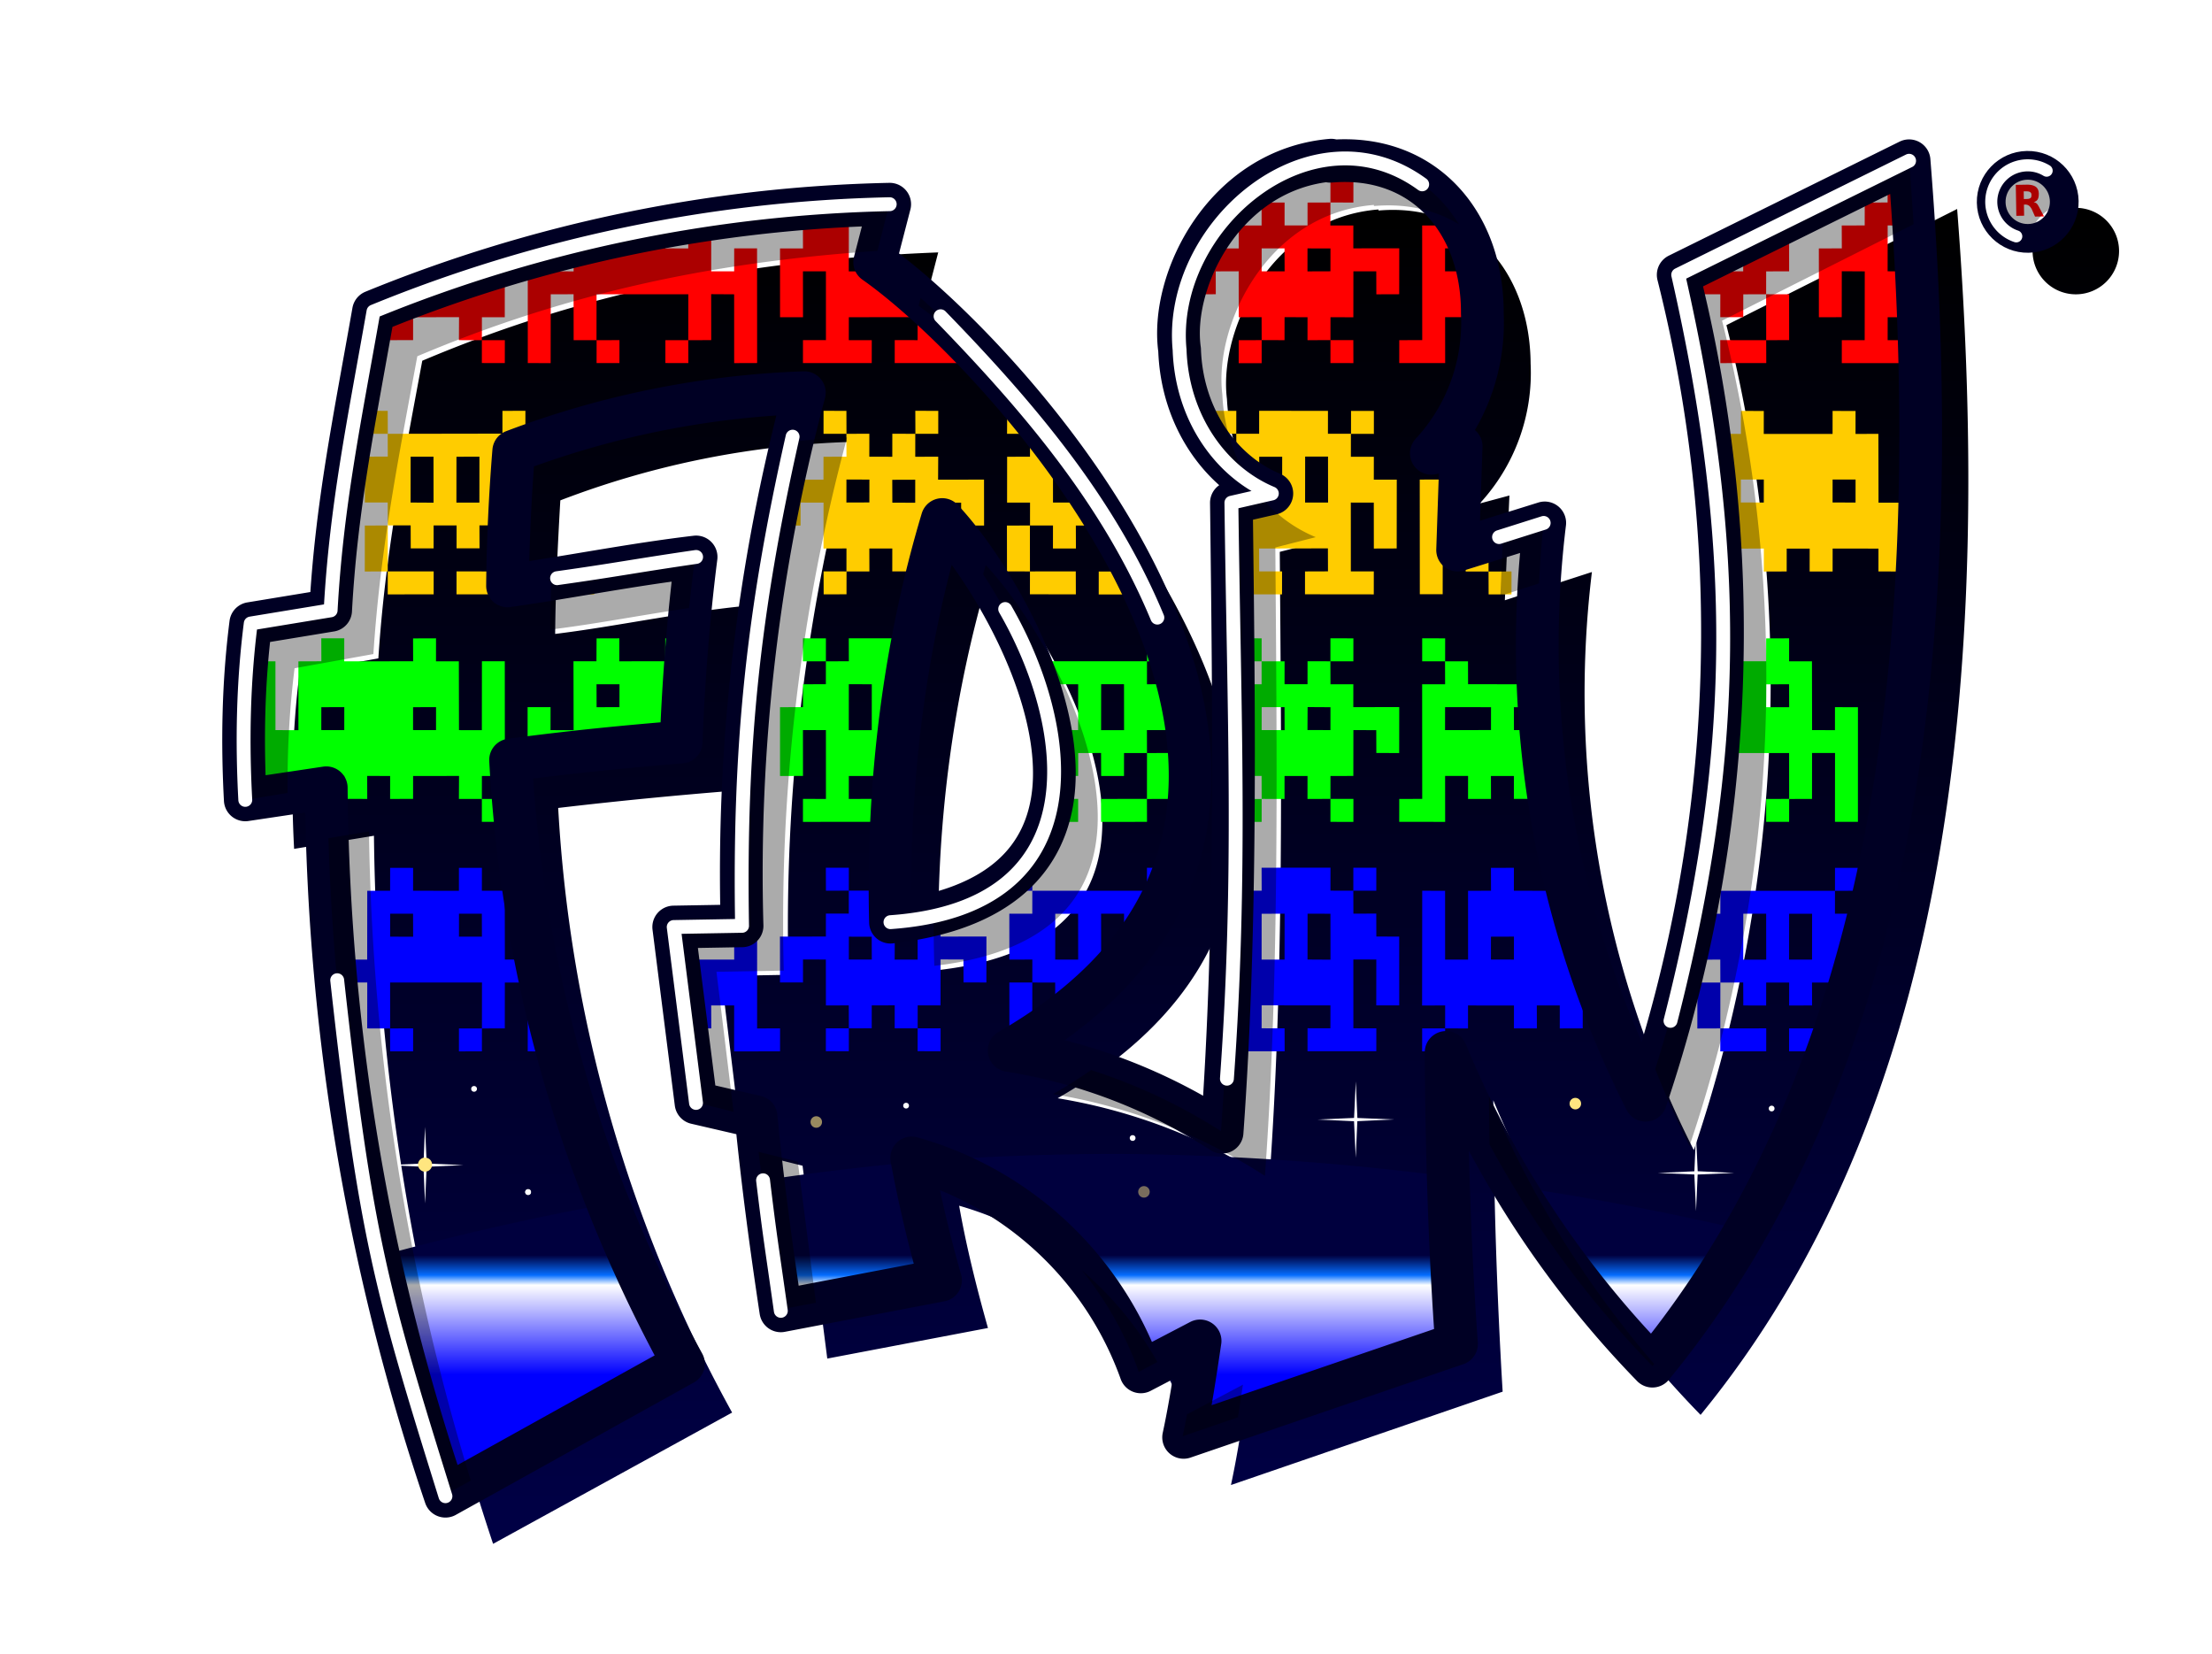 <svg xmlns="http://www.w3.org/2000/svg" xmlns:xlink="http://www.w3.org/1999/xlink" width="900" height="673" viewBox="0 0 238.1 178.1"><defs><linearGradient id="b"><stop offset="0" stop-color="#00f"/><stop offset=".88" stop-color="#00f"/><stop offset=".97" stop-color="#fff"/><stop offset=".98" stop-color="#046dff"/><stop offset="1" stop-color="#00003e"/></linearGradient><linearGradient id="a"><stop offset="0"/><stop offset="1" stop-color="#004"/></linearGradient><linearGradient id="c" x1="462.14" x2="462.14" y1="69.37" y2="592.37" gradientUnits="userSpaceOnUse" xlink:href="#a"/><linearGradient id="e" x1="459.14" x2="459.14" y1="915.83" y2="510.37" gradientTransform="scale(.23) rotate(1 9983.53 9361.04)" gradientUnits="userSpaceOnUse" xlink:href="#b"/><radialGradient id="f" cx="142.07" cy="569.49" r="254.96" fx="142.07" fy="569.49" gradientTransform="translate(565.6 -108.6)" gradientUnits="userSpaceOnUse" xlink:href="#b"/><filter id="d" color-interpolation-filters="sRGB"><feFlood flood-color="#000" flood-opacity=".5" result="flood"/><feComposite in="flood" in2="SourceGraphic" operator="in" result="composite1"/><feGaussianBlur in="composite1" result="blur" stdDeviation="7"/><feOffset dx="20" dy="20" result="offset"/><feComposite in="SourceGraphic" in2="offset" result="composite2"/></filter></defs><g transform="rotate(-1 2648.5 2472.7) scale(1.15)"><path fill="url(#c)" d="M825.11 64.5a17.6 17.6 0 0 0-17.6 17.6 17.6 17.6 0 0 0 17.6 17.6 17.6 17.6 0 0 0 17.6-17.6 17.6 17.6 0 0 0-17.6-17.6zm-48.3.46l-93.94 47.28a595.38 595.38 0 0 1-13.26 335.78 410.68 410.68 0 0 1-41.49-235.3l-35.44 11.5 1.86-42.64-12.1 3.26a78.23 78.23 0 0 0 20.73-56.87C602.95 90.6 579 62.32 541.23 65.6v-.43c-43.41 3.36-65.22 48.95-61.68 77.14 1.34 27.36 16.5 49.26 37.95 58.01l-16.44 4.2c.64 86.49 1.72 172.96-4.23 255.65a225.98 225.98 0 0 0-86.2-33.27c169.97-97.72-.16-282.52-54.72-320.68l6.1-23.58c-80.35 3.14-145.74 16.89-210.03 44.09-8.34 44.91-15.13 79.37-17.88 121.14l-32.06 5.78c-3.06 23.96-3.51 47.87-2.23 71.75l32.5-5.34a943.05 943.05 0 0 0 48.5 288.2l97.3-53.43a574.96 574.96 0 0 1-70.8-246.08c26.03-3.06 49.03-5.2 69.43-6.86.44-24.78 3.02-51.34 6.08-75.3-26.04 2.63-52.02 8.3-76.74 11.33.13-17.38 1.1-36.96 2.1-54.36a360.7 360.7 0 0 1 118.67-23.8 757.48 757.48 0 0 0-25.77 216.9l-27.37.48 8.63 71.13 24.45 6.1 10.06 78.49 65.41-12.45c-4.63-16.43-8.84-33.3-11.73-49.77a139.07 139.07 0 0 1 92.8 87.48l24.55-13.03c-1.94 13.07-3.89 26.14-6.7 39.23l110.6-38a2154.07 2154.07 0 0 1-3.8-118.6 404.6 404.6 0 0 0 84.38 128.05C772.37 433.62 791.93 259.42 776.8 64.96zM383.27 211.7c31.11 32.96 94.48 149.72-20.95 163-1.86-57.2 5.82-112.84 20.95-163z" filter="url(#d)" transform="scale(.23) rotate(1 10008.16 9335.95)"/><circle cx="164.83" cy="-8.2" r=".8" fill="none"/><g style="line-height:1.25"><path fill="red" d="M227.28-17.93c.39-.01.43-.16.42-.41 0-.2-.17-.3-.42-.31h-.3v.72zm-.3.52v1.04h-.73v-2.9h1.14c.53.03.99.2 1 .82 0 .55-.15.72-.49.83.34.06.41.32.52.52l.42.83H228l-.31-.73c-.17-.3-.29-.37-.52-.41z" aria-label="R" font-family="sans-serif" font-size="99.3" font-weight="700" letter-spacing="0" style="-inkscape-font-specification:'sans-serif Bold'" word-spacing="0"/></g><path fill="#fc0" d="M365.88-158.86l-.04 2.14 2.15.04.04-2.15zm-.04 2.14l-2.14-.03-.04 2.14-2.15-.03.04-2.15-2.15-.04-.04 2.15-2.14-.04-.04 2.15-3.52-.06c-.3.52-.56 1.05-.8 1.58l-.05 2.7 2.15.03.04-2.14 2.14.03-.07 4.3 2.14.04-.03 2.14 2.14.04.04-2.15 2.15.04-.04 2.15 2.15.04-.04 2.14 2.15.04.03-2.15-2.14-.03.04-2.15 2.14.04.08-4.3 2.14.04-.03 2.15 2.14.03.08-4.29-4.3-.07.04-2.15-2.15-.04zm-6.66 12.77l-2.15-.03-.04 2.14 2.15.04zm.22-12.88l.03-1.86c-.78.47-1.5 1-2.17 1.6v.22zm58.64-1.12l-.04 2.14-2.14-.03-.04 2.14-2.15-.03-.03 2.14-2.15-.03-.11 6.44 2.14.03.08-4.29 2.15.04-.12 6.44-2.14-.04-.04 2.15 6.44.11.04-2.15-2.15-.03.04-2.15 2.85.05a351.3 351.3 0 0 0-.49-12.9zm-2.18 2.1l.03-1.91-2.16 1.04-.02.84zm11.84-1.93a4.05 4.05 0 0 0-.62 2.07 4.05 4.05 0 0 0 0 .06l1.66.03.04-2.14zm-53.24-.5l-.03 1.71 1.92.04c-.57-.65-1.2-1.23-1.89-1.74zm-49.88.9a186 186 0 0 0-5.98.23l-.03 1.76-2.14-.04-.04 2.15-2.15-.04-.11 6.44 2.15.04.07-4.3 2.15.04-.11 6.44-2.15-.04-.04 2.15 6.44.11.04-2.14-2.15-.04.04-2.15 6.44.11-.04 2.15-2.14-.04-.04 2.15 6.44.11.04-2.14-2.15-.04.04-2.24a57.39 57.39 0 0 0-6.08-5.27zm52 1.1l-.04 1.9-2.15-.04-.18 10.74-2.15-.04-.04 2.14 4.3.08.07-4.3 2.15.04-.04 2.15 1.27.02a18 18 0 0 0 .11-2.39c.02-1.41-.12-2.77-.39-4.05l-3.03-.06.04-2.14 2.38.04a13.66 13.66 0 0 0-2.3-4.09zm-68.73.06c-1.38.17-2.74.36-4.09.57l1.93.03-.04 2.15-2.14-.04.03-2.1c-1.45.22-2.88.46-4.3.73l-.03 1.3-2.14-.04v-.83c-.71.15-1.43.3-2.15.47l-.04 2.47-2.15-.04.04-1.92-2.16.55-.17 9.92 2.14.04.12-6.44 2.14.04-.07 4.29 2.15.04.07-4.3 8.59.15-.08 4.3 2.15.03.07-4.29 2.15.04-.11 6.44 2.15.04.18-10.74-2.14-.04-.04 2.15-2.15-.04zm-2.35 11.34l-2.14-.04-.04 2.15 2.15.03zm122.2-8.6a4.05 4.05 0 0 0 .98 1.06l.02-1.05zm-106.98-1.88l2.15.04-.08 4.3-2.15-.04zm87.02 1.52l-3.32 1.6-.04 2.64-2.15-.04.03-1.55-2.17 1.04v.47l-.95-.01-.86.41a137 137 0 0 1 .7 3.88l1.03.02.03-2.15 2.15.04-.04 2.15 2.15.03.04-2.14 2.14.03.04-2.14 2.15.03.07-4.29zm10.23.18l2.14.04-.07 4.3-2.15-.04zm-58.64 1.13l2.14.03-.03 2.15-2.15-.04zm4.3.07l2.14.04-.04 2.15-2.15-.04zm-75.18.13c-.72.2-1.44.42-2.16.64v.03h-.09c-3.4 1.04-6.77 2.23-10.12 3.58l-.1.53 1.65.03-.04 2.15 2.15.04.04-2.15 4.3.07-.05 2.15 2.15.04.04-2.15 2.15.04zm-2.27 7.1l-.04 2.16 2.15.03.04-2.14zm120.3-2.19l-.07 4.3 2.15.04.07-4.3zm-.07 4.3l-4.3-.08-.03 2.15 4.3.07zm-109.5-1.91l-.03 2.14 2.14.04.04-2.15zm102.46 1.79a137 137 0 0 1 .4 2.15h.16l.04-2.14zm-124.04 4.27l-.03 2.15 2.14.04.04-2.15zm2.11 2.19l-.03 2.14-2.15-.03-.08 4.29 2.15.04-.04 2.14 2.15.04-.04 2.15 2.15.04.04-2.15 2.14.04-.03 2.14 2.14.04.04-2.14 2.15.03-.08 4.3h.17c.05-1.4.12-2.84.2-4.3h-.3l.05-2.14h.39l.3-4.29h-.62l.04-2.15zm10.74.18l2.14.04.04-2.14-2.14-.04zm-.23 12.89l-4.3-.08-.03 2.15 4.3.07zm-10.66-4.49l-2.14-.03-.08 4.3 2.15.03zm-.07 4.3l-.04 2.15 4.3.07.03-2.15zm17.44-14.73l-.04 2.05a83 83 0 0 1 2.16-.66l.02-1.35zm23.61.41l-.04 2.15 2.15.04.04-2.15zm2.11 2.19l-.04 2.14-2.14-.03-.04 2.14-3.84-.06a174.3 174.3 0 0 0-.5 2.08l-.03 2.2 2.15.04.04-2.15 2.14.04-.07 4.3 2.14.03-.03 2.15 2.14.04.04-2.15 2.15.04-.04 2.14 2.15.04.04-2.15 1.56.03c.2-.67.4-1.34.62-2l.04-2.28 2.14.04-.03 2.14 2.14.04.08-4.3-4.3-.07.04-2.15-2.14-.03.03-2.15-2.14-.04-.04 2.15-2.15-.04.04-2.15zm6.44.1l2.15.05.04-2.15-2.15-.04zm-.22 12.9l-.04 2.14h.47l.57-2.13zm-6.44-.12l-2.15-.04-.04 2.15 2.15.04zm15.29-14.77l-.04 2.15 2.15.04.02-1.54-.49-.62zm2.1 2.19l-.03 2.14-2.15-.03-.07 4.29 2.15.04-.04 2.14 2.14.04-.03 2.15 2.14.04.04-2.15 2.15.04-.04 2.14 1.95.04a78.7 78.7 0 0 0-3.98-6.64l-.04 2.27-2.15-.04.08-4.29.7.01a93.93 93.93 0 0 0-1.59-2.17zm-.14 8.58l-2.15-.03-.07 4.3 2.14.03zm-.08 4.3l-.03 2.15 4.29.07.04-2.15zm17.44-14.73l-.04 2.15 2.15.03.04-2.14zm2.11 2.18l-.04 2.15-1.8-.03c1.1 1.3 2.42 2.37 3.9 3.15l.05-3.08 2.15.04-.08 4.29-2.15-.04.01-.53-2.15.5-.12 6.44-.63-.01-.02 2.14 4.91.09.04-2.15-2.15-.04.04-2.14 6.44.1-.04 2.16-2.14-.04-.04 2.14 6.44.12.04-2.15-2.15-.04.11-6.44 2.15.04-.08 4.3 2.15.03.11-6.44-2.14-.04.03-2.14-2.14-.04.03-2.15-2.14-.04.03-2.14-6.44-.12-.03 2.15zm10.73.2l2.15.03.04-2.15-2.15-.04zm36.54-1.52l-.04 2.15-2.14-.04-.12 6.44h-.52a137 137 0 0 1 .43 5.45l.02-1.15 4.3.07-.05 2.15 2.15.04.04-2.15 2.15.04-.04 2.14 2.15.04.03-2.15 4.3.08-.04 2.14 2.15.04.03-2.14 1.32.02c.21-3.53.35-7.1.41-10.73l-1.54-.03-.11 6.44-2.15-.04.11-6.44-2.14-.03.03-2.15-2.14-.04-.04 2.15-6.44-.11.04-2.15zm-124.6 2.12l2.15.04-.08 4.3-2.14-.04zm4.3.08l2.14.03-.07 4.3-2.15-.04zm79.43 1.38l2.15.04-.08 4.3-2.14-.04zm-42.97 1.4l2.14.04-.03 2.14-2.15-.03zm53.67.94l-.19 10.73 2.15.04.11-6.44 1.19.02.13-2.15-1.28-.02.04-2.14zm30.06.52l2.14.04-.03 2.15-2.15-.04zm8.59.15l2.14.04-.04 2.15-2.14-.04zm-88.03-1.53l2.15.03-.04 2.15-2.15-.04zm60.68 5.28l-.21.07h.2a94.5 94.5 0 0 1 .01-.07zm-4.96 1.51l-2.16.66-.04 2.07 2.15.04zm-.05 2.77l-.04 2.14 2.15.04.04-2.14zm-75.12-2.42c-.72.06-1.44.14-2.15.22l-.02.85 2.15.04zm-4.3.49l-2.16.3v.2l2.14.04zm42.92 1.3l-.03 2.14 4.13.07c-.32-.73-.66-1.45-1-2.17zm75.15 1.3l-.04 2.15 1.09.02.16-2.15zm-122.38-2l-4.3.63-.03 1.3 4.3.08zm-25.88 5.86l-.03 2.14-2.15-.03-.11 6.44-2.15-.04.11-6.44-2.14-.04-.2 10.74 2.16.03-.03 1.78 2.15-.32.02-1.42 4.3.08-.04 2.14 2.15.04.03-2.15 2.15.04-.04 2.15 2.15.04.04-2.15 4.3.07-.05 2.15 2.15.04.04-2.15 2.15.04.18-10.74-2.14-.03-.12 6.44-2.14-.04.1-6.44-2.14-.04.04-2.15-2.15-.03-.03 2.14-6.45-.1.04-2.16zm14.77 15.29l-.04 2.14 2.15.04.04-2.14zm11-14.84l-.04 2.14-2.15-.03-.1 6.44-2.16-.04.04-2.15-2.14-.03-.09 4.64 2.15-.2v-.11l1.11.02c4-.36 7.68-.62 11.03-.84.04-1.07.1-2.17.17-3.26l-1.5-.03.04-2.15 1.61.03c.12-1.43.26-2.86.41-4.29l-1.94-.03-.04 2.15-4.3-.08.04-2.15zm23.61.4l-.03 2.16-2.15-.04-.04 2.15-2.14-.04-.04 2.15-2.15-.04-.11 6.44 2.15.04.07-4.3 2.15.04-.11 6.44-2.15-.04-.04 2.15 6.44.11.04-2.14-2.15-.04.04-2.15 4.23.07c.14-1.43.3-2.86.5-4.28h-.36l.07-4.3.95.02c.25-1.44.53-2.87.83-4.29zm-2.18 2.12l.04-2.15-2.15-.04-.04 2.15zm18.11-1.83c.32.7.62 1.43.9 2.16h.31l.04-2.14zm1.21 2.17l-.01.77c.94 2.6 1.6 5.27 1.8 7.85h.21l-.04 2.15 2.15.04.04-2.15 2.14.04-.03 2.14 2.14.04.04-2.15 2.15.04-.08 4.3 2.15.03.07-4.3-2.14-.03.04-2.15 2.14.04.08-4.3-2.15-.03.04-2.15zm10.74.18l2.14.04.01-.58-.5-1.58-1.61-.02zm-.23 12.88l-4.3-.07-.03 2.15 4.3.07zm8.85-14.87l-.03 2.14 2.14.04.04-2.15zm2.11 2.18l-.04 2.15-2.14-.04-.04 2.15-.57-.01-.04 2.14.57.01-.07 4.3 2.14.04-.03 2.14 2.14.04.04-2.15 2.15.04-.04 2.15 2.15.03.04-2.14 2.14.04.08-4.3 2.14.04-.03 2.15 2.14.03.08-4.29-4.3-.08.04-2.14-2.14-.04.03-2.15-2.14-.03-.04 2.14-2.15-.03.04-2.15zm6.44.11l2.15.04.04-2.15-2.15-.03zm-.22 12.88l-.04 2.15 2.15.04.04-2.15zm-6.44-.1l-2.15-.05-.04 2.15 2.15.04zm15.29-14.77l-.04 2.14 2.15.04.04-2.15zm2.1 2.18l-.03 2.15-2.15-.04-.18 10.73-2.15-.03-.04 2.14 4.3.08.07-4.3 2.15.04-.04 2.15 2.15.04.03-2.15 2.15.04-.04 2.14 2.15.04.04-2.14.87.01a94.5 94.5 0 0 1-.44-4.3l-2.5-.05.03-2.14 2.32.04a94.5 94.5 0 0 1-.01-4.3h-.09l-.03 2.15-6.44-.11.03-2.15zm30.1-1.62l-.04 2.14-4.26-.07a137 137 0 0 1-.58 8.58l6.84.12-.07 4.3 2.14.03.08-4.3 2.15.05-.12 6.44 2.15.03.19-10.73-2.15-.04-.04 2.15-2.14-.04.1-6.44-2.14-.04.04-2.14zm1.89 15.06l-2.15-.03-.04 2.14 2.15.04zm-111.46-12.68l2.15.04-.04 2.15-2.14-.04zm23.62.41l2.15.04-.08 4.3-2.15-.04zm19.32.34l2.15.04-.08 4.3-2.14-.05zm4.3.08l2.14.03-.07 4.3-2.15-.04zm62.26 1.08l2.14.04-.03 2.15-2.15-.04zm-47.27 1.32l2.14.04-.03 2.15-2.15-.04zm-88.03-1.53l2.15.04-.04 2.14-2.15-.04zm8.59.15l2.15.04-.04 2.14-2.15-.04zm31.44.55a174.3 174.3 0 0 0-.85 10.72l1.43.02.18-10.73zm52.3.91l2.14.04-.04 2.14-2.15-.03zm12.87.22l4.3.08-.04 2.15-4.3-.08zm-36.96 7.95c-.12.73-.3 1.45-.54 2.14l2.96.05.04-2.15zm61.73 1.08a137 137 0 0 1-.26 2.14l1.07.02.04-2.15zm-83 5l-.03 2.14 2.14.04.04-2.15zm2.11 2.18l-.04 2.14-2.14-.04-.04 2.15-4.3-.07-.07 4.29 2.15.04.04-2.15 2.14.04-.07 4.3 2.15.03-.04 2.15 2.14.03.04-2.14 2.15.04-.04 2.14 2.15.04.04-2.15 2.14.04.08-4.3 2.14.04-.03 2.15 2.14.04.08-4.3-4.3-.07.04-2.15-.74-.01c-1.2.28-2.52.5-3.96.63v-.7l-1.74-.03.04-2.15zm6.22 12.99l-.04 2.15 2.15.03.04-2.14zm-6.44-.11l-2.15-.04-.04 2.15 2.15.03zm38.9-14.36l-.03 2.15-2.15-.04-.04 2.15-.74-.01a520.7 520.7 0 0 1-.19 4.29l.86.01-.11 6.44-1.1-.01-.14 2.14 5.5.1.03-2.15-2.15-.04.04-2.15 6.44.12-.04 2.14-2.14-.03-.04 2.14 6.44.12.04-2.15-2.15-.04.11-6.44 2.15.04-.08 4.3 2.15.03.11-6.44-2.14-.04.03-2.15-2.14-.03.03-2.15 2.15.04.04-2.15-2.15-.04-.04 2.15-2.14-.04.04-2.14zm-2.18 2.11l.04-2.14-.66-.02-.08 2.15zm-79.4-3.53l-.04 2.15-2.14-.04-.12 6.44-2.14-.04.03-2.15-.93-.01a217 217 0 0 0 .75 10.5l.11-6.2 2.15.05-.08 4.29 2.15.04.07-4.3 8.6.15-.08 4.3 2.14.04.08-4.3 2.15.04-.12 6.44 2.15.04.05-2.83a132.3 132.3 0 0 1-1.62-7.94h-.39l-.04 2.14-2.14-.04.1-6.44-2.14-.03.04-2.15-2.15-.04-.04 2.15-4.29-.08.04-2.14zm8.33 15.18l-2.15-.04-.04 2.15 2.15.03zm-8.6-.15l-.03 2.14 2.15.04.04-2.14zm33.11-14.46a174.3 174.3 0 0 0-.07 2.15l1.54.03.04-2.15zm26.05.46c-.3.3-.6.58-.94.85l-.02 1.28 2.15.04.04-2.15zm11.96.2l-.04 2.15 1.74.03c.15-.3.3-.62.43-.93l.02-1.2zm-.04 2.15l-10.73-.18-.04 2.14-2.15-.04-.07 4.3 2.15.04-.04 2.14 2.14.04-.03 2.15 1.73.03.42-.33.03-1.81 2.02.03c.73-.69 1.42-1.4 2.05-2.1l-1.88-.04.07-4.3 2.15.04-.07 3.99c1.1-1.28 2.05-2.6 2.85-3.94l-.63-.01zm-10.88 8.4l-2.15-.03-.07 4.29 2.14.04zm43.12-9.98l-.03 2.14-2.15-.03-.11 6.44-2.15-.04.11-6.44-2.14-.04-.2 10.74 2.16.03-.04 2.15-2.15-.04-.04 2.15 2.15.04.04-2.15 2.14.04.04-2.15 4.3.08-.04 2.14 2.15.04.03-2.15 2.15.04-.04 2.15 2.15.04.04-2.15 1.92.03a94.5 94.5 0 0 1-1.34-4.32h-.5l.02-1.52a94.5 94.5 0 0 1-1.32-4.95l-5.04-.09.04-2.14zm19.86.34a137 137 0 0 1-.48 2.14l2.06.04.03-2.15zm1.58 2.18l-.04 2.15-2.15-.04-.07 4.3 2.14.03-.03 2.15 2.14.03-.03 2.15 2.14.04.04-2.15 2.15.04-.04 2.15 2.15.03.03-2.14 2.15.03.04-2.14 2.05.03.1-.36.07-3.93-2.15-.04.04-2.14zm10.73.19l2.15.03.04-2.14-2.15-.04zm-.15 8.58l-.07 4.3h.06c.5-1.4.98-2.83 1.44-4.27zm-.07 4.3l-4.3-.08-.04 2.15 3.62.06.71-1.93zm-10.66-4.48l-2.15-.04-.08 4.3 2.15.03zm-.08 4.3l-.04 2.14 4.3.07.04-2.14zm-62.07-11.83l2.14.04-.07 4.3-2.15-.05zm-62.26-1.09l2.14.04-.03 2.15-2.15-.04zm6.44.12l2.14.03-.03 2.15-2.15-.04zm26.32.46a174.3 174.3 0 0 0-.04 1.14h-6.3l.76 7.35h.58l-.04 2.15 2.15.04.03-2.14 2.15.03-.08 4.3 4.3.07.04-2.15-2.15-.03.19-10.74zm48.82.85l2.15.03-.08 4.3-2.15-.04zm4.3.07l2.14.04-.07 4.3-2.15-.04zm40.79.71l2.14.04-.07 4.3-2.15-.04zm4.29.08l2.15.04-.08 4.29-2.15-.04zm-103.1.35l4.3.07-.03 2.15-4.3-.08zm15.04.26l2.14.04-.03 2.14-2.15-.03zm4.3.07l2.14.04-.04 2.15-2.15-.04zm55.81.98l2.15.04-.04 2.14-2.15-.03zm17.07 6.66a137 137 0 0 1-.03.08h.02zm-.7 2.21a137 137 0 0 1-.68 2.14l1.3.02.04-2.14zm-59.46-1.03v.65l.99-.64z"/><path fill="red" d="M162.1-20.88l-.04 2.14 2.15.04.04-2.15zm-.04 2.14l-2.14-.03-.04 2.14-2.15-.04.04-2.14-2.15-.04-.04 2.15-2.14-.04-.04 2.15-3.52-.06c-.3.52-.56 1.05-.8 1.58l-.05 2.7 2.15.03.03-2.14 2.15.03-.07 4.3 2.14.03-.03 2.15 2.14.04.04-2.15 2.15.04-.04 2.15 2.15.03-.04 2.15 2.15.04.03-2.15-2.14-.04.04-2.14 2.14.04.08-4.3 2.14.04-.03 2.15 2.14.03.08-4.3-4.3-.07.04-2.14-2.15-.04zM155.4-5.97L153.25-6l-.04 2.15 2.15.04zm.22-12.88l.03-1.86c-.78.47-1.5 1-2.17 1.6v.22zm58.64-1.12l-.04 2.14-2.14-.03-.04 2.14-2.15-.03-.03 2.14-2.15-.03-.11 6.44 2.14.03.08-4.3 2.15.05-.12 6.44-2.14-.04-.04 2.15 6.44.11.04-2.15-2.15-.03.04-2.15 2.85.05c-.08-4.25-.25-8.55-.49-12.9zm-2.18 2.1l.03-1.91-2.16 1.04-.02.84zm11.84-1.93a4.05 4.05 0 0 0-.62 2.07 4.05 4.05 0 0 0 0 .06l1.66.03.04-2.15zm-53.24-.5l-.03 1.71 1.92.04c-.57-.65-1.2-1.23-1.89-1.74zm-49.88.9c-2.03.04-4.02.12-5.98.23l-.03 1.76-2.15-.04-.03 2.15-2.15-.04-.11 6.44 2.15.04.07-4.3 2.15.04-.11 6.44-2.15-.04-.04 2.15 6.44.11.04-2.14-2.15-.04.04-2.15 6.44.11-.04 2.15-2.14-.04-.04 2.15 6.44.11.04-2.14-2.15-.04.04-2.24A57.39 57.39 0 0 0 119.3-14zm52 1.1l-.04 1.9-2.15-.04-.18 10.73-2.15-.03-.04 2.14 4.3.08.07-4.3 2.15.04-.04 2.15 1.27.02A18 18 0 0 0 176.1-8c.02-1.41-.12-2.77-.39-4.06l-3.03-.05.04-2.15 2.38.05a13.66 13.66 0 0 0-2.3-4.09zm-68.73.06c-1.38.17-2.74.36-4.09.57l1.93.03-.04 2.15-2.14-.04.03-2.11c-1.45.23-2.88.47-4.3.74l-.03 1.3-2.15-.04.02-.83c-.72.15-1.44.3-2.16.47l-.04 2.47-2.15-.04.04-1.92-2.16.55-.17 9.92 2.14.04.12-6.44 2.14.03-.07 4.3 2.14.04.08-4.3 8.59.15-.08 4.3 2.15.03.07-4.3 2.15.05-.11 6.44 2.15.03.18-10.73-2.14-.04-.04 2.15-2.15-.04zM101.72-6.9l-2.14-.04-.04 2.14 2.15.04zm122.2-8.61a4.05 4.05 0 0 0 .98 1.07l.02-1.05zm-106.98-1.87l2.15.04-.08 4.3-2.15-.04zm87.02 1.52l-3.32 1.6-.05 2.64-2.14-.04.03-1.55-2.17 1.04v.47l-.95-.01-.86.41a137 137 0 0 1 .7 3.88l1.03.02.03-2.15 2.15.04-.04 2.14 2.15.04.04-2.14 2.14.03.04-2.14 2.15.03.07-4.29zm10.23.18l2.14.04-.07 4.3-2.15-.05zm-58.64 1.12l2.14.04-.03 2.15-2.15-.04zm4.29.08l2.15.04-.04 2.14-2.15-.03zm-75.17.13c-.72.2-1.44.42-2.16.64v.03h-.09c-3.4 1.04-6.77 2.23-10.12 3.58l-.1.53 1.65.03-.04 2.15 2.15.03L76-9.5l4.3.07-.05 2.15 2.15.04.04-2.15 2.14.04zM202.7-9.44l-.07 4.3 2.15.03.07-4.29zm-.07 4.3l-4.3-.08-.03 2.15 4.3.07zM82.4-7.24l-.04 2.14 2.15.04.04-2.14zm10.74.19l-.04 2.14 2.14.04.04-2.15zm102.45 1.78a137 137 0 0 1 .4 2.16h.16l.04-2.15z"/><path fill="#fc0" d="M71.33-.82l-.04 2.15 2.15.04.03-2.15zm2.1 2.19L73.4 3.5l-2.15-.03-.07 4.29 2.14.04-.03 2.14 2.14.04-.03 2.15 2.14.04.04-2.15 2.15.04-.04 2.14 2.15.04.03-2.15 2.15.04.04-2.14h.4l.29-4.29h-.62l.04-2.16zm10.6 8.77l-.08 4.3h.17c.05-1.4.12-2.84.2-4.3zm-.08 4.3l-4.3-.08-.04 2.15 4.3.07zM73.29 9.95l-2.15-.03-.08 4.3 2.15.03zm-.08 4.3l-.04 2.15 4.3.07.04-2.15zm11-14.84l-.04 2.14 2.15.04.04-2.15zm6.44.1l-.04 2.06a83 83 0 0 1 2.16-.66l.03-1.35zm23.62.42l-.04 2.15 2.15.04.03-2.15zm2.1 2.19l-.03 2.14-2.15-.03-.04 2.14-3.84-.06a174.3 174.3 0 0 0-.49 2.08l-.04 2.2 2.15.04.04-2.15 2.15.04-.08 4.3 2.15.03-.04 2.15 2.15.04.03-2.15 2.15.04-.04 2.14 2.15.04-.04 2.15h.48l.56-2.13-1-.02.04-2.15 1.57.03.61-2 .04-2.28 2.15.04-.04 2.14 2.15.04.07-4.3-4.3-.07.05-2.15-2.15-.03.04-2.15-2.15-.04-.04 2.15-2.15-.04.04-2.15zM116.16 15l-2.15-.04-.03 2.15 2.14.03zm6.7-14.92l-.03 2.15 2.14.04.04-2.15zm8.6.15l-.05 2.15 2.15.04.03-1.54-.5-.62zm2.1 2.19l-.04 2.14-2.14-.03-.08 4.29 2.15.04-.04 2.14 2.15.04-.04 2.15 2.15.04.03-2.15 2.15.04-.04 2.14 1.95.04a78.66 78.66 0 0 0-3.98-6.64l-.04 2.27-2.14-.04.07-4.29.7.01a94.08 94.08 0 0 0-1.59-2.17zM133.4 11l-2.15-.03-.07 4.29 2.15.04zm-.07 4.3l-.04 2.14 4.3.08.03-2.15zM150.76.57l-.03 2.15 2.14.03.04-2.14zm2.11 2.18l-.03 2.15-1.81-.03c1.1 1.3 2.42 2.37 3.9 3.15l.05-3.08 2.15.04-.08 4.29-2.14-.04V8.7l-2.15.5-.11 6.43H152l-.02 2.14 4.91.09.04-2.15-2.14-.04.03-2.14 6.44.1-.03 2.15-2.15-.03-.04 2.14 6.44.12.04-2.15-2.15-.04.11-6.44 2.15.04-.07 4.3 2.14.03.12-6.44-2.15-.04.04-2.14-2.15-.04.04-2.15-2.15-.04.04-2.14-6.44-.12-.04 2.15zM163.65.8l-.04 2.15 2.14.04.04-2.15zm36.5.64l-.04 2.15-2.15-.04-.11 6.44h-.53a137 137 0 0 1 .43 5.45l.02-1.15 4.3.07-.04 2.15 2.14.03.04-2.14 2.15.04-.04 2.14 2.15.04.04-2.15 4.29.08-.04 2.14 2.15.04.04-2.14 1.31.02c.22-3.53.35-7.1.42-10.73l-1.55-.03-.1 6.44-2.15-.04.1-6.44-2.14-.03.04-2.15-2.15-.04-.04 2.15-6.44-.11.04-2.15zM75.54 3.55l2.14.04-.07 4.3-2.15-.05zm4.29.08l2.15.03-.08 4.3-2.15-.04zM159.28 5l2.14.04-.07 4.3-2.15-.04zm-42.98 1.4l2.15.04-.04 2.14-2.15-.03zm53.67.94l-.18 10.73 2.14.04.12-6.44 1.18.02.13-2.15-1.28-.02.04-2.15zm30.06.52l2.15.04-.04 2.15-2.15-.04zm8.59.15l2.15.04-.04 2.15-2.15-.04zM120.59 6.5l2.15.03-.04 2.15-2.14-.04zm60.68 5.28l-.2.07h.2a94.5 94.5 0 0 1 0-.07zm-4.96 1.51l-2.16.66-.03 2.07 2.14.04zm-.05 2.77l-.03 2.14 2.14.04.04-2.15zm-75.12-2.42c-.72.06-1.43.14-2.15.22l-.02.85 2.15.04zm-4.3.49l-2.16.3v.2l2.15.04zm42.93 1.29l-.04 2.15 4.13.07c-.32-.73-.65-1.45-1-2.17zm75.14 1.31l-.04 2.15 1.1.02.15-2.15zm-122.38-2l-4.3.63-.03 1.3 4.3.08z"/><path fill="#0f0" d="M66.88 20.4l-.03 2.15-2.15-.03-.11 6.44-2.15-.04.11-6.44-2.14-.04-.2 10.73 2.16.04-.03 1.77 2.15-.31.02-1.42 4.3.07-.04 2.15 2.15.04.03-2.15 2.15.04-.04 2.15 2.15.03.04-2.14 4.3.07-.05 2.15 2.15.04.04-2.15 2.15.04.18-10.74-2.14-.04-.12 6.45-2.14-.04.1-6.44-2.14-.04.04-2.15-2.15-.03-.03 2.14-6.45-.11.04-2.15zm14.77 15.3l-.04 2.14 2.15.04.04-2.15zm11-14.84L92.6 23l-2.15-.04-.1 6.45-2.16-.04.04-2.15-2.15-.04-.08 4.65 2.15-.2v-.11l1.11.01c4-.35 7.68-.62 11.03-.83.04-1.08.1-2.17.17-3.27l-1.5-.02.04-2.15 1.61.03c.12-1.43.26-2.86.41-4.29l-1.94-.03-.04 2.14-4.3-.07.04-2.15zm23.61.4l-.03 2.15-2.15-.03-.04 2.14-2.14-.03-.04 2.14-2.15-.03-.11 6.44 2.15.03.07-4.29 2.15.04-.11 6.44-2.15-.04-.04 2.15 6.44.11.04-2.15-2.15-.03.04-2.15 4.23.07c.14-1.44.3-2.86.5-4.28h-.36l.07-4.3.95.01c.25-1.44.53-2.86.83-4.28zm-2.18 2.12l.04-2.15-2.15-.04-.04 2.15zm18.11-1.83c.32.7.62 1.43.9 2.16h.31l.04-2.14zm1.21 2.16l-.01.78c.94 2.6 1.6 5.27 1.8 7.85h.2l-.03 2.15 2.15.03.04-2.14 2.14.03-.03 2.15 2.14.04.04-2.15 2.15.04-.08 4.3 2.15.03.07-4.3-2.14-.03.03-2.15 2.15.04.08-4.3-2.15-.03.04-2.15zm10.74.2l2.14.03.01-.58-.51-1.58-1.6-.03zm-.23 12.87l-4.3-.07-.03 2.15 4.3.07zm8.85-14.88l-.04 2.15 2.15.04.04-2.15zm2.11 2.19l-.04 2.15-2.14-.04-.04 2.15-.57-.01-.04 2.14.57.01-.07 4.3 2.14.03-.03 2.15 2.14.04.04-2.15 2.15.04-.04 2.15 2.15.03.04-2.14 2.14.03.08-4.29 2.14.04-.03 2.14 2.14.04.08-4.3-4.3-.07.04-2.14-2.14-.04.03-2.15-2.14-.04-.04 2.15-2.15-.04.04-2.14zm6.44.11l2.15.04.04-2.15-2.15-.04zm-.22 12.88l-.04 2.15 2.15.04.04-2.15zm-6.44-.1l-2.15-.05-.04 2.15 2.15.04zm15.29-14.78l-.04 2.15 2.15.04.04-2.15zm2.1 2.19l-.03 2.15-2.15-.04-.18 10.73-2.15-.03-.04 2.14 4.3.08.07-4.3 2.15.04-.04 2.15 2.15.04.03-2.15 2.15.04-.04 2.14 2.15.04.04-2.15.87.02a94.5 94.5 0 0 1-.44-4.3l-2.5-.05.03-2.14 2.32.04a94.5 94.5 0 0 1-.01-4.3h-.09l-.03 2.15-6.44-.12.03-2.14zm30.1-1.62l-.04 2.14-4.26-.07a137 137 0 0 1-.58 8.58l6.84.12-.07 4.3 2.14.03.08-4.3 2.15.04-.12 6.44 2.15.04.19-10.73-2.15-.04-.04 2.15-2.14-.04.1-6.44-2.14-.04.04-2.15zm1.89 15.06l-2.15-.03-.04 2.14 2.15.04zM92.57 25.15l2.15.04-.04 2.14-2.14-.03zm23.62.41l2.15.04-.08 4.3-2.15-.04zm19.32.34l2.15.04-.08 4.29-2.14-.04zm4.3.07l2.14.04-.07 4.3-2.15-.04zm62.26 1.1l2.14.03-.03 2.15-2.15-.04zm-47.27 1.31l2.14.04-.03 2.15-2.15-.04zm-88.03-1.53l2.15.03-.04 2.15-2.15-.04zm8.59.15l2.15.03-.04 2.15-2.15-.04zm31.44.55a174.3 174.3 0 0 0-.85 10.72l1.43.02.18-10.73zm52.3.9l2.14.05-.04 2.14-2.15-.04zm12.87.23l4.3.08-.04 2.14-4.3-.07zm-36.96 7.95c-.12.73-.3 1.45-.54 2.14l2.96.05.04-2.15zm61.73 1.08a137 137 0 0 1-.26 2.14l1.07.02.04-2.15z"/><path fill="#00f" d="M113.74 42.7l-.03 2.15 2.14.03.04-2.14zm2.11 2.18l-.04 2.15-2.14-.04-.04 2.15-4.3-.07-.07 4.29 2.15.04.04-2.15 2.14.04-.07 4.3 2.14.03-.03 2.15 2.14.03.04-2.14 2.15.03-.04 2.15 2.15.04.04-2.15 2.14.04.08-4.3 2.14.04-.03 2.15 2.14.04.08-4.3-4.3-.07.04-2.15-.74-.01c-1.21.27-2.52.49-3.96.63v-.7l-1.74-.03.04-2.15zm6.22 13l-.04 2.14 2.15.04.04-2.14zm-6.44-.11l-2.15-.04-.04 2.14 2.15.04zm38.9-14.36l-.03 2.15-2.15-.04-.04 2.15-.74-.01a520.7 520.7 0 0 1-.19 4.29l.86.01-.11 6.44-1.1-.02-.14 2.15 5.5.1.03-2.15-2.15-.04.04-2.15 6.44.12-.04 2.14-2.14-.04-.04 2.15 6.44.11.04-2.14-2.15-.04.11-6.44 2.15.04-.08 4.29 2.15.04.11-6.44-2.14-.04.03-2.15-2.14-.03.03-2.15 2.15.04.04-2.15-2.15-.04-.04 2.15-2.14-.04.04-2.15zm-2.18 2.11l.04-2.15h-.66l-.08 2.14zM72.95 42l-.04 2.14-2.14-.03-.12 6.44-2.14-.04.03-2.15-.93-.01a217 217 0 0 0 .75 10.5l.1-6.2 2.16.04-.08 4.3 2.15.04.07-4.3 8.6.15-.08 4.3 2.14.03.08-4.29 2.15.04-.12 6.44 2.15.04.05-2.83a132.3 132.3 0 0 1-1.62-7.94h-.39l-.04 2.14-2.14-.04.1-6.44-2.14-.04.04-2.14-2.15-.04-.04 2.15-4.29-.08.04-2.14zm8.33 15.18l-2.15-.04-.04 2.15 2.15.03zm-8.6-.15l-.03 2.14 2.15.04.04-2.15zm33.11-14.46a174.3 174.3 0 0 0-.07 2.15l1.54.02.04-2.14zm26.05.46c-.3.3-.6.58-.94.85l-.02 1.28 2.15.03.04-2.14zm11.96.2l-.04 2.15 1.74.03c.15-.3.3-.62.43-.93l.02-1.2zm-.04 2.15l-10.73-.19-.04 2.15-2.15-.04-.07 4.3 2.15.03-.04 2.15 2.14.04-.03 2.15 1.73.03.42-.33.03-1.81 2.02.03c.73-.69 1.42-1.4 2.05-2.11l-1.88-.03.07-4.3 2.15.04-.07 3.99c1.1-1.28 2.05-2.6 2.85-3.94l-.64-.01zm-10.88 8.4l-2.15-.04-.07 4.3 2.14.04zM176 43.8l-.03 2.14-2.15-.03-.11 6.44-2.15-.04.11-6.44-2.14-.04-.2 10.74 2.16.03-.04 2.15-2.15-.04-.04 2.15 2.15.04.04-2.15 2.14.04.04-2.15 4.3.08-.04 2.14 2.15.04.03-2.15 2.15.04-.04 2.15 2.15.03.04-2.14 1.92.03a94.5 94.5 0 0 1-1.35-4.32h-.5l.03-1.53a94.5 94.5 0 0 1-1.32-4.94l-5.04-.09.04-2.15zm19.86.34a137 137 0 0 1-.48 2.14l2.06.04.03-2.15zm1.58 2.18l-.04 2.15-2.15-.04-.07 4.3 2.14.03-.03 2.15 2.14.03-.03 2.15 2.14.04.04-2.15 2.15.04-.04 2.15 2.15.03.03-2.14 2.15.03.04-2.14 2.05.03.1-.36.07-3.93-2.15-.04.04-2.14zm10.73.19l2.15.03.04-2.14-2.15-.04zm-.15 8.58l-.07 4.3h.06c.5-1.4.98-2.83 1.44-4.27zm-.07 4.3l-4.3-.08-.04 2.15 3.62.06.71-1.94zm-10.66-4.48l-2.15-.04-.08 4.3 2.15.03zm-.08 4.29l-.04 2.15 4.3.07.04-2.15zm-62.07-11.82l2.14.04-.07 4.29-2.15-.04zm-62.26-1.09l2.14.04-.03 2.15-2.15-.04zm6.44.11l2.14.04-.03 2.15-2.15-.04zm26.32.46a174.3 174.3 0 0 0-.04 1.15h-6.3l.76 7.35h.58l-.04 2.15 2.15.04.03-2.15 2.15.04-.08 4.3 4.3.07.04-2.15-2.15-.03.19-10.74zm48.82.86l2.15.03-.08 4.3-2.15-.04zm4.3.07l2.14.04-.07 4.3-2.15-.05zm40.79.71l2.14.04-.07 4.3-2.15-.04zm4.29.08l2.15.04-.08 4.29-2.15-.04zm-103.1.35l4.3.07-.03 2.15-4.3-.08zm15.04.26l2.14.04-.03 2.14-2.15-.04zm4.3.07l2.14.04-.04 2.15-2.15-.04zm55.81.98l2.15.03-.04 2.15-2.15-.04zm17.07 6.66a137 137 0 0 1-.03.08h.02zm-.7 2.21a137 137 0 0 1-.68 2.14l1.3.02.04-2.15zm-59.46-1.03v.65l.99-.64z"/><path fill="url(#e)" d="M140.51 69.96a254.96 254.96 0 0 0-18.34.36A32 32 0 0 1 142.3 90.5l5.7-2.9c-.5 3-1 6-1.7 9l25.6-8.3c-.23-5.18-.36-10.43-.4-15.68a254.96 254.96 0 0 0-30.99-2.66zm-19.14.44a254.96 254.96 0 0 0-14.02 1.45l1.35 12.25 15.1-2.6c-.97-3.67-1.83-7.43-2.43-11.1zm56.4 3.28A93.1 93.1 0 0 0 190.4 90.8a92.74 92.74 0 0 0 8.98-12.6 254.96 254.96 0 0 0-21.62-4.52zm-84.8.1a254.96 254.96 0 0 0-21.62 4.53 217 217 0 0 0 5.75 22.59L99.7 89a132.3 132.3 0 0 1-6.74-15.23z"/><circle cx="707.66" cy="460.88" r="254.96" fill="url(#f)" transform="rotate(1)"/><path fill="#fff" d="M75.67 73.46l-.09-3.43-3.43-.21 3.44-.1.2-3.42.1 3.43 3.43.21-3.44.1zM162.87 70.72l-.1-3.43-3.42-.22 3.43-.09.22-3.42.09 3.43 3.42.2-3.43.1zM194.64 76.26l-.1-3.43-3.42-.2 3.43-.1.21-3.43.1 3.43 3.42.22-3.43.09z"/><circle cx="144.25" cy="71.05" r=".54" fill="#ffe680" fill-opacity=".47" transform="rotate(1)"/><circle cx="184.64" cy="62.79" r=".54" fill="#ffe680" transform="rotate(1)"/><circle cx="113.57" cy="64.51" r=".54" fill="#ffe680" fill-opacity=".6" transform="rotate(1)"/><circle cx="76.94" cy="68.5" r=".66" fill="#ffe680" transform="rotate(1)"/><circle cx="121.98" cy="62.98" r=".27" fill="#fff" transform="rotate(1)"/><circle cx="86.59" cy="71.07" r=".27" fill="#fff" transform="rotate(1)"/><circle cx="86.59" cy="71.07" r=".27" fill="#fff" transform="rotate(1)"/><circle cx="81.53" cy="61.41" r=".27" fill="#fff" transform="rotate(1)"/><circle cx="143.19" cy="66.01" r=".27" fill="#fff" transform="rotate(1)"/><circle cx="203.02" cy="63.25" r=".27" fill="#fff" transform="rotate(1)"/><path fill="none" stroke="#000024" stroke-linejoin="round" stroke-width="4" d="M125.2 10.3c2.78 3.05 6.68 9.19 8.72 15.64 1.07 3.38 1.63 6.84 1.25 10-.74 6.03-4.9 10.93-15.47 11.96-.1-13.2 1.8-26 5.5-37.6zm37-33c-10 .7-15.3 11-14.5 17.5.1 6.3 3.6 11.5 8.4 13.6l-3.8.8c-.1 20-.2 39.9-1.9 58.9a51.4 51.4 0 0 0-19.8-8c39.5-21.8 1.1-65-11.3-74l1.5-5.4a135 135 0 0 0-48.5 9.2c-2 10.3-3.8 18.2-4.5 27.9l-7.5 1.1c-.8 5.5-1 11-.8 16.5l7.6-1c-.2 23.7 3.4 45.8 10 66.5l22.5-12a132.3 132.3 0 0 1-15.2-56.8c6-.7 11.3-1.1 16-1.4.3-5.6.9-11.8 1.7-17.3-6 .6-12 1.7-17.7 2.4.1-4 .4-8.6.8-12.6a85 85 0 0 1 27.3-5 174.3 174.3 0 0 0-6.7 49.8h-6.4l1.8 16.5 5.6 1.4c.5 6.2 1.2 12.2 2 18.2l15-2.6a125 125 0 0 1-2.5-11.5 32 32 0 0 1 21.1 20.4l5.6-2.8c-.5 3-1 6-1.7 9l25.7-8.3c-.5-9.1-.6-18.2-.5-27.3a93.1 93.1 0 0 0 18.8 29.7c23.5-27.7 28.8-67.7 26-112.4l-21.8 10.3a137 137 0 0 1-4.4 77.2 94.5 94.5 0 0 1-8.5-54.2l-8.2 2.4.5-9.7-2.8.6a18 18 0 0 0 5-13c.2-8.6-5.3-15.1-14-14.5z"/><path fill-opacity=".33" d="M227.42-21.71a4.05 4.05 0 0 0-4.12 3.98 4.05 4.05 0 0 0 3.98 4.12 4.05 4.05 0 0 0 .06 0 4.05 4.05 0 0 1 4.05-3.84 4.05 4.05 0 0 0 0-.14 4.05 4.05 0 0 0-3.97-4.12zm-11.12-.09l-21.8 10.5a137 137 0 0 1-3.45 74.2 94.5 94.5 0 0 0 3.08 7.26 137 137 0 0 0 4.4-77.2l18.09-8.71c-.1-2-.2-4.02-.32-6.05zm-54.2-.9c-10 .6-15.2 11-14.5 17.5.17 5.34 2.64 9.81 6.37 12.33a16.4 16.4 0 0 1-2.34-8.07c-.7-6.5 4.5-16.9 14.5-17.5v.1c3.09-.21 5.76.48 7.92 1.85-2.32-4.02-6.48-6.49-11.95-6.11zm-41.3 3.3c-18.5.4-33.6 3.3-48.5 9.3C70.2.2 68.5 8.1 67.7 17.7l-7.4 1.2c-.8 5.5-1 11-.8 16.5l3.97-.58c.04-3.89.3-7.77.86-11.66l7.4-1.2c.8-9.6 2.5-17.5 4.6-27.8 13.46-5.42 27.09-8.31 43.24-9.11zm2.74 8.92l-.2.74a58.7 58.7 0 0 1 6.43 5.62 89.66 89.66 0 0 0-6.23-6.36zm-7.1 12.94a83 83 0 0 0-5.1.3A174.3 174.3 0 0 0 105.6 48h-6.3l1.7 16.4 3.7.99-1.37-13.13h6.3a174.3 174.3 0 0 1 6.8-49.8zm38.53 6.1l-2.67.64c-.09 8.94-.16 17.88-.36 26.73a29.4 29.4 0 0 1-.17 6.21c-.27 8.75-.71 17.4-1.47 25.86a52 52 0 0 0-12.06-5.93 49.21 49.21 0 0 1-3.6 2.19 52 52 0 0 1 19.7 8c1.7-19 1.8-38.9 2-58.8l3.8-.9a13.27 13.27 0 0 1-5.17-4zm26.53 3.04l-3.83 1.17-.34 5.59 3.64-1.11a94.5 94.5 0 0 1 .53-5.65zM102 13.4c-4.53.38-9.07 1.15-13.47 1.77-.09 1.63-.16 3.25-.2 4.79 4.22-.44 8.6-1.22 13.03-1.79.2-1.62.42-3.22.64-4.77zm27.2 1.24l-.26.84c6.31 10.05 12.21 27.61-5.18 31.66-.04 1.64-.05 3.27-.03 4.92 26.61-2.6 12.5-29.71 5.48-37.42zM71.04 38.56l-3.82.56A217 217 0 0 0 77 100.8l2.5-1.32a217 217 0 0 1-8.47-60.92zm104.4 26.6l-.03 4.51a93.1 93.1 0 0 0 14.9 21.03l.16-.2a93.1 93.1 0 0 1-15.03-25.34zm-68.47 4.02L108.6 84l3.5-.6-1.47-13.24zm30.08 11.62a32 32 0 0 1 5.16 9.6l1.76-.9a32 32 0 0 0-6.92-8.7zm14.9 10.96l-5.3 2.69c-.13.68-.28 1.37-.44 2.05l5.21-1.69.52-3.05z"/><path fill="none" stroke="#fff" stroke-linecap="round" stroke-linejoin="round" stroke-width="1.3" d="M130.95 18.78c6.1 10.99 8.34 28.08-11.25 29.12m25.48-28.07C140.97 9.17 133.85.29 125.38-8.73M120.8-19.3a135 135 0 0 0-48.5 9.2c-2 10.3-3.8 18.2-4.5 27.9l-7.5 1.1c-.8 5.5-1 11-.8 16.5m8.31 17.03c2.23 24.04 3.68 29.3 9.29 48.47m25-87.5c-5.94.76-7.35 1.06-13.05 1.76M111.33 2.3c-4.01 16.44-5.52 28.95-5.53 45.7h-6.4l1.8 16.5m6.15 7.35c.57 5.55.68 5.99 1.45 12.25M216.3-21.7l-21.8 10.3c5.36 25.61 4.87 45-1.94 69.81M181.5 11.6l-4.2 1.25m-6.62-33.14c-10.2-7.72-23.9 3.47-22.98 15.09.1 6.3 3.6 11.5 8.4 13.6l-3.8.8c-.1 20 .34 34.9-1.36 53.9"/><circle cx="227.34" cy="-17.66" r="3.42" fill="none" stroke="#000024" stroke-width="2.69"/><path fill="none" stroke="#fff" stroke-linecap="round" stroke-width="1.13" d="M229.16-20.55a3.41 3.41 0 1 0-2.95 6.1"/></g></svg>